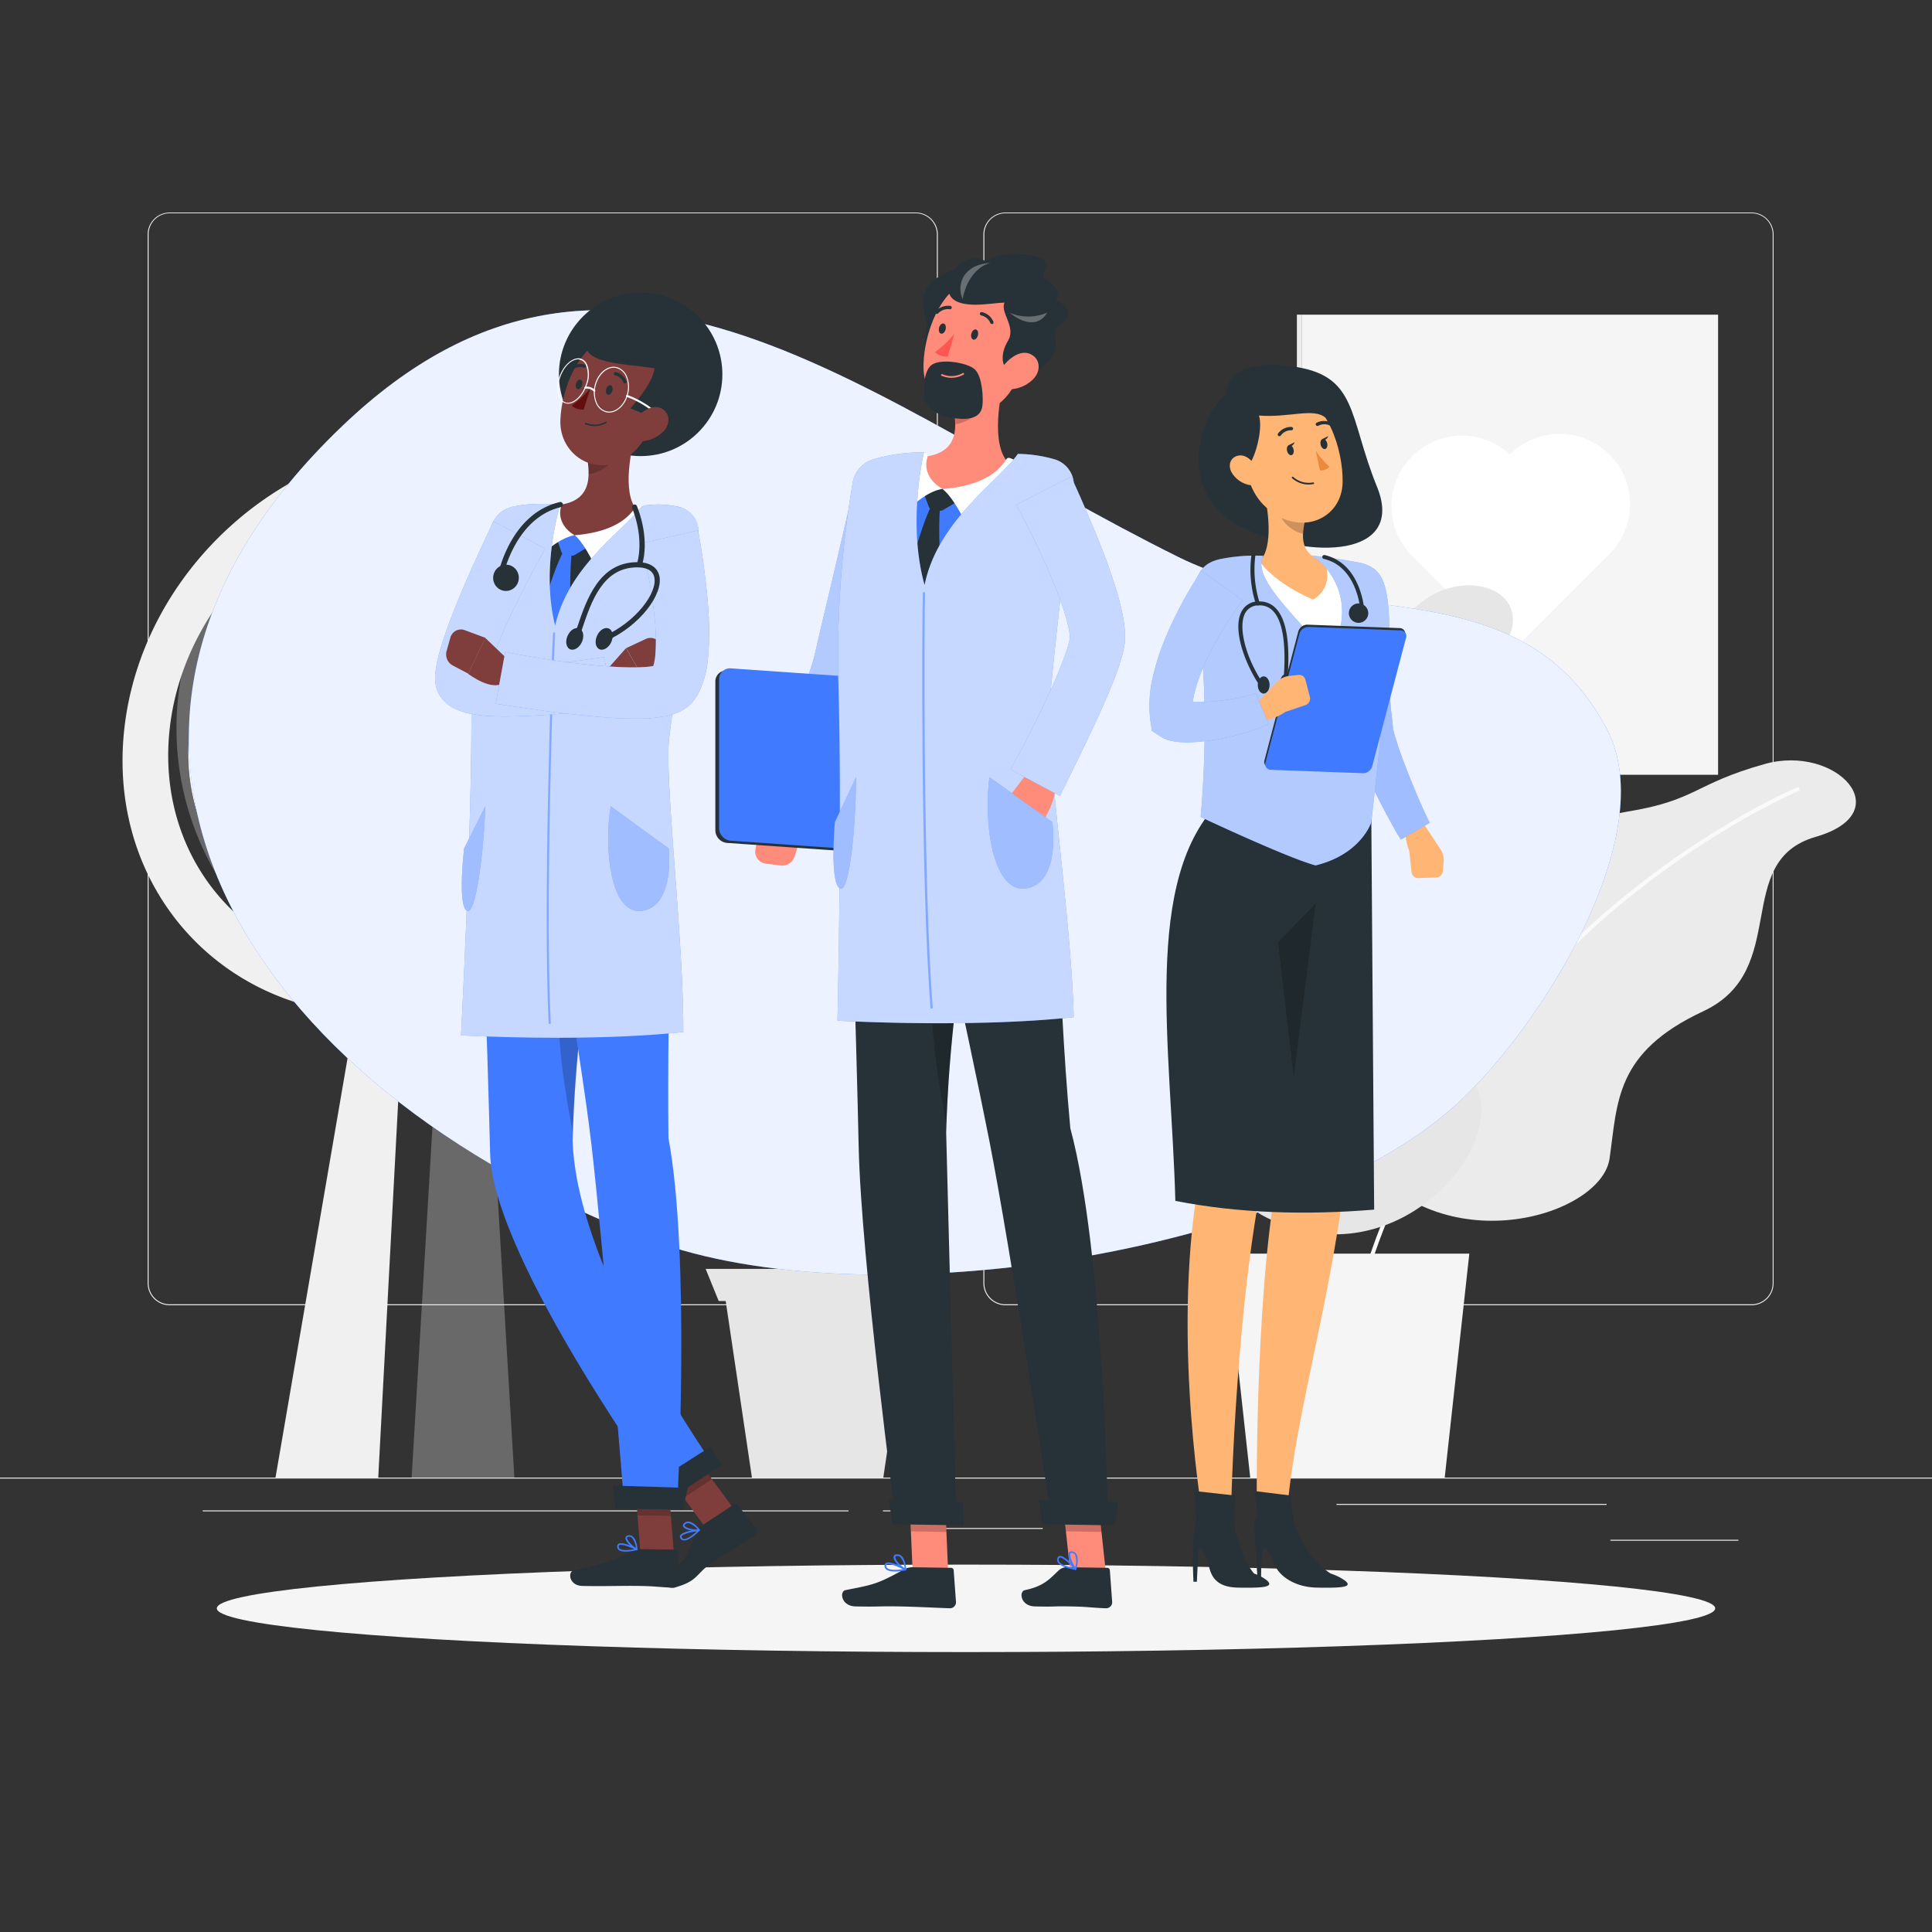 <svg xmlns="http://www.w3.org/2000/svg" viewBox="0 0 500 500"><rect x="0" y="0" width="500" height="500" fill="#333333" stroke="none"/><g id="background-complete"><rect y="382.4" width="500" height="0.25" style="fill:#ebebeb"></rect><rect x="416.78" y="398.49" width="33.12" height="0.25" style="fill:#ebebeb"></rect><rect x="239.64" y="395.44" width="30.22" height="0.25" style="fill:#ebebeb"></rect><rect x="345.89" y="389.21" width="69.89" height="0.25" style="fill:#ebebeb"></rect><rect x="52.46" y="390.89" width="167.14" height="0.25" style="fill:#ebebeb"></rect><rect x="228.5" y="390.89" width="6.33" height="0.25" style="fill:#ebebeb"></rect><path d="M237,337.8H43.91a5.71,5.71,0,0,1-5.7-5.71V60.66A5.71,5.71,0,0,1,43.91,55H237a5.71,5.71,0,0,1,5.71,5.71V332.09A5.71,5.71,0,0,1,237,337.8ZM43.91,55.2a5.46,5.46,0,0,0-5.45,5.46V332.09a5.46,5.46,0,0,0,5.45,5.46H237a5.47,5.47,0,0,0,5.46-5.46V60.66A5.47,5.47,0,0,0,237,55.2Z" style="fill:#ebebeb"></path><path d="M453.31,337.8H260.21a5.72,5.72,0,0,1-5.71-5.71V60.66A5.72,5.72,0,0,1,260.21,55h193.1A5.71,5.71,0,0,1,459,60.66V332.09A5.71,5.71,0,0,1,453.31,337.8ZM260.21,55.2a5.47,5.47,0,0,0-5.46,5.46V332.09a5.47,5.47,0,0,0,5.46,5.46h193.1a5.47,5.47,0,0,0,5.46-5.46V60.66a5.47,5.47,0,0,0-5.46-5.46Z" style="fill:#ebebeb"></path><rect x="336.84" y="81.44" width="107.8" height="119.07" style="fill:#f5f5f5"></rect><rect x="335.63" y="81.44" width="1.21" height="119.07" transform="translate(672.47 281.94) rotate(180)" style="fill:#ebebeb"></rect><path d="M416.51,117.62a18.23,18.23,0,0,0-25.77,0A18.22,18.22,0,0,0,365,143.38l25.76,25.77,25.77-25.77A18.22,18.22,0,0,0,416.51,117.62Z" style="fill:#fff"></path><path d="M194.09,188.48a74.21,74.21,0,1,0-85.75,73.31,4.78,4.78,0,0,0,2.84,8.62h2l-6.65,112h26.59l-6.65-112h2.06a4.77,4.77,0,0,0,2.83-8.62A74.22,74.22,0,0,0,194.09,188.48Zm-74.22,62.46a62.47,62.47,0,1,1,62.48-62.46A62.46,62.46,0,0,1,119.87,250.94Z" style="fill:#e6e6e6;opacity:0.3"></path><path d="M100,245.72c-31.61,0-54.36-25.63-50.81-57.24s32.07-57.25,63.68-57.25,54.37,25.63,50.81,57.25S131.58,245.72,100,245.72Z" style="fill:#fafafa;opacity:0.6"></path><path d="M112.83,131.24h-1.08L49.29,187.4c0,.36-.09.72-.13,1.08a52.39,52.39,0,0,0,7.65,34.45L146,142.76A51.59,51.59,0,0,0,112.83,131.24Z" style="fill:#fff"></path><path d="M151.24,147.79l-90.05,81a48,48,0,0,0,9.24,8.16l87.83-79A48.76,48.76,0,0,0,151.24,147.79Z" style="fill:#fff"></path><path d="M180.61,188.48c4.61-41-24.89-74.21-65.87-74.21S36.8,147.5,32.19,188.48C28,225.54,51.74,256.25,86.62,261.79a5.48,5.48,0,0,0-2.38,3.83,4.2,4.2,0,0,0,4.25,4.79h2.05L71.3,382.4H97.89l5.94-112h2a5.5,5.5,0,0,0,5.33-4.79,4.25,4.25,0,0,0-1.52-3.83C145.82,256.25,176.44,225.54,180.61,188.48ZM99.37,250.94c-34.49,0-59.32-28-55.44-62.46S78.92,126,113.42,126s59.32,28,55.44,62.47S133.87,250.94,99.37,250.94Z" style="fill:#f0f0f0"></path><path d="M353.24,300.71c-9.7-11.81-5.06-32.18,6.48-35.9s19.82-13.71,23.59-23.17,19.14-28.57,37.54-31.54,17.34-7.19,35.88-12.38,35,12.57,13.16,18.86-6.23,34.47-29.12,45.15-22.11,23.53-24.22,38.13S374.67,326.81,353.24,300.71Z" style="fill:#ebebeb"></path><path d="M351.39,338.79l-1-.25c13.37-50.74,43.94-84.72,67.22-104.29,25.22-21.2,47.59-30.53,47.82-30.62l.38.92c-.23.09-22.48,9.38-47.59,30.49C395.09,254.52,364.69,288.32,351.39,338.79Z" style="fill:#fafafa"></path><path d="M327.76,315.1c-14.57-7.25-21.05-30.38-12.88-39.91s10.23-23.85,8.64-35.39,2-38.71,16.5-50.88,11.44-16,25-30.48,37.08-4.54,21.24,12.73,12.38,38.32-2.11,60.62-7.16,35-1.46,51S360,331.13,327.76,315.1Z" style="fill:#e6e6e6"></path><path d="M341.25,337.17c-13-37.17-4.88-81,4.24-111.22,10-33.22,24.69-60.53,30-64l.55.83c-8.94,5.9-58.38,104-33.83,174.08Z" style="fill:#fafafa"></path><polygon points="380.26 324.44 317.19 324.44 323.56 382.4 373.89 382.4 380.26 324.44" style="fill:#f5f5f5"></polygon><path d="M191,242c-14.55,4.12-36.78,12.24-48.65,18.37,12.64-13.3,39.52-22.09,50.06-25-13.53-.31-46.25,1.74-46.25,1.74a268,268,0,0,1,32.35-6.83c-8.17-2.07-16.5-3.69-22.24-3.91,15.88-5,42.11,2.11,44.75,3.07,2.37-2.77,9.88-10.21,16.82-8.41-3.23,1.46-7.76,6.13-11.22,10.52a32.76,32.76,0,0,1,21.28-1.76c-6.51.6-19.1,5.17-21.47,13.76,3.45,19,5.46,57.4,5.71,84.86h4.42C221,288.83,230.83,227.48,239,203.56c.16-2.34,3.53-11.89,7.53-13.28,3.61-1.26,39.66-10.73,60.11-4.09-7.68.29-19,2.45-30.21,5.2,20.38,2.75,42.11,9.1,42.11,9.1s-43.31-2.72-61.38-2.31c13.61,3.86,48.16,15.57,63.05,33.29-21.2-11.6-69.71-28.56-79-28-.35.77-.72,1.71-1.19,2.91-2.59,6.55-10.48,42.69-13.36,61.24-2,12.54-5.78,41.35-8,60.77h21.84l-3.38,8.32h-1.81L228.6,382.4h-34l-6.79-45.69H186l-3.38-8.32h27.83c-.14-14.2-.57-32.49-.95-40.95-.51-11-2.45-30.32-3.93-40.31-3,.84-13.56,9.61-18.34,17.07a60.55,60.55,0,0,1,11.22-18.91c-7.42,2.39-19,7.59-25.52,12.77A67.59,67.59,0,0,1,191,242Z" style="fill:#e6e6e6"></path></g><g id="background-simple"><path d="M304.87,144.11c-80.5-39.94-146-101-216.2-33.94C4.83,190.14,64,281.71,168.2,320.81c56.32,21.13,165.71,3.64,208.44-34.74,21.54-19.36,53.68-69.88,39.23-97.34C393.2,145.65,344.69,163.86,304.87,144.11Z" style="fill:#407BFF"></path><path d="M304.87,144.11c-80.5-39.94-146-101-216.2-33.94C4.83,190.14,64,281.71,168.2,320.81c56.32,21.13,165.71,3.64,208.44-34.74,21.54-19.36,53.68-69.88,39.23-97.34C393.2,145.65,344.69,163.86,304.87,144.11Z" style="fill:#fff;opacity:0.9"></path></g><g id="Shadow"><ellipse id="path" cx="250" cy="416.24" rx="193.89" ry="11.32" style="fill:#f5f5f5"></ellipse></g><g id="character-1"><circle cx="165.8" cy="96.89" r="21.15" style="fill:#263238"></circle><polygon points="189.93 390.54 182.62 395.37 170.89 379.4 178.2 374.57 189.93 390.54" style="fill:#7f3e3b"></polygon><path d="M182,394.58l8-5.27a.63.63,0,0,1,.87.12l4.69,6a1.47,1.47,0,0,1-.4,2.08c-2.9,1.85-7.14,4.42-10.76,6.82-4.23,2.79-3.62,4.73-9.3,6.37-3.44,1-4.82-2.34-3.42-3.07,6.36-3.36,5.45-4.76,8.86-11.29A4.71,4.71,0,0,1,182,394.58Z" style="fill:#263238"></path><polygon points="170.89 379.41 176.94 387.64 184.25 382.8 178.21 374.57 170.89 379.41" style="opacity:0.2"></polygon><path d="M171.93,132.9c-11-2.45-22.28-2.68-33.74-1.64a9.36,9.36,0,0,0-8.18,7c-2.61,10.61-7.14,34.54-6.42,71l46.25.75c.95-6.5.2-36.64,8-67.06A8,8,0,0,0,171.93,132.9Z" style="fill:#263238"></path><path d="M144.08,139.42l1.22,3.45a1,1,0,0,0,.78.65l1.76.27a1.42,1.42,0,0,0,.92-.18l3.35-2-3.42-3.13Z" style="fill:#407BFF"></path><path d="M148,142.74a4,4,0,0,0-2.05-.27c-2.06,3.55-5.43,13.93-6.38,18.56,2.82,9.48,4.09,10.52,4.09,10.52l4.1-10.88S147.22,149.21,148,142.74Z" style="fill:#407BFF"></path><path d="M165.13,109.79c-1.87,6.22-4.26,17.7-.28,22.25-3.77,3.15-8.64,6.76-16.15,6.47s-5.69-5.36-3.44-7.93c7.2-1.16,7.54-6.4,6.81-11.4Z" style="fill:#7f3e3b"></path><path d="M166.83,131.67a9.12,9.12,0,0,0-1.57-.7.66.66,0,0,0-.76.23c-.88,1.15-3.79,6.39-15.81,7.31,1.78,1.34,3.89,5.15,4.78,7,3.76-1.48,13.64-6,13.69-13.23A.69.69,0,0,0,166.83,131.67Z" style="fill:#fff"></path><path d="M145.29,130.87a.67.67,0,0,0-.69-.89,10,10,0,0,0-1.24.2.93.93,0,0,0-.27.12c-1,.75-6.84,7.35-3,13.56,1.23-1.45,5-4.67,8.6-5.35C145.59,136.68,144.32,133.73,145.29,130.87Z" style="fill:#fff"></path><path d="M159.81,113.62l-7.73,5.56a19.25,19.25,0,0,1,.25,3.53c2.73-.19,6.71-2.87,7.28-5.67A9.66,9.66,0,0,0,159.81,113.62Z" style="opacity:0.2"></path><path d="M171.25,101.88c-2.76,8.28-4,13.25-9.29,16.66-8,5.12-17.22-.94-16.94-9.74.24-7.93,4.71-20.15,13.71-21.74S174,93.59,171.25,101.88Z" style="fill:#7f3e3b"></path><path d="M168.08,107.7l-4.93-2s5.9-6.47,6.24-10.39c-9.15-1.4-21.89-1.13-16.61-9.67,3.56-5.75,7.74-5.74,15.47-3.11,12.68,4.32,11,15.39,8.14,21.7S168.08,107.7,168.08,107.7Z" style="fill:#263238"></path><path d="M170.36,107.67a.26.26,0,0,1-.17-.07,23.76,23.76,0,0,0-8-4.89.26.26,0,0,1-.16-.33.25.25,0,0,1,.32-.16,24.35,24.35,0,0,1,8.19,5,.26.26,0,0,1,0,.36A.27.27,0,0,1,170.36,107.67Z" style="fill:#fff"></path><path d="M152.32,110.06a6,6,0,0,0,4.57-.6.24.24,0,0,0,.07-.29.21.21,0,0,0-.29,0,5.71,5.71,0,0,1-5,.27.22.22,0,0,0-.28.11.2.2,0,0,0,.1.27A7.77,7.77,0,0,0,152.32,110.06Z" style="fill:#263238"></path><path d="M171.72,111.62a8.69,8.69,0,0,1-5.82,2.59c-2.87.07-3.46-2.65-2-5,1.35-2.1,4.48-4.68,7-3.64S173.62,109.67,171.72,111.62Z" style="fill:#7f3e3b"></path><path d="M148.2,295.17c1-43.53,11.92-85.34,11.92-85.34L124,209.25s2.21,62.87,2.84,89.21c.65,27.38,45.91,89.56,45.91,89.56l12.39-8.19S149.17,329.53,148.2,295.17Z" style="fill:#407BFF"></path><path d="M151.53,233.78c-10.72,14.09-6.92,40.59-3.28,59.31a406.29,406.29,0,0,1,7.16-61.64Z" style="opacity:0.2;mix-blend-mode:multiply"></path><polygon points="172.19 388.81 186.92 379.07 183.73 374.51 168.24 384.37 172.19 388.81" style="fill:#263238"></polygon><path d="M158.48,101.1c-.19.68-.69,1.16-1.13,1.06s-.65-.72-.47-1.41.69-1.16,1.13-1.06S158.66,100.42,158.48,101.1Z" style="fill:#263238"></path><path d="M150.66,99.65c-.18.68-.69,1.16-1.13,1.06s-.64-.72-.46-1.41.69-1.16,1.13-1.06S150.85,99,150.66,99.65Z" style="fill:#263238"></path><path d="M152.8,100.45a25.46,25.46,0,0,1-4.8,4.47c.88,1.18,3.05,1.1,3.05,1.1Z" style="fill:#630f0f"></path><path d="M161.67,99.21a.32.32,0,0,0,.21,0,.43.43,0,0,0,.23-.54,3.81,3.81,0,0,0-2.78-2.36.44.44,0,0,0-.48.35.38.38,0,0,0,.32.47h0A3,3,0,0,1,161.35,99,.36.36,0,0,0,161.67,99.21Z" style="fill:#263238"></path><path d="M147.68,95.7a.42.42,0,0,0,.39,0,3.4,3.4,0,0,1,3-.56.44.44,0,0,0,.55-.24.39.39,0,0,0-.22-.52,4.21,4.21,0,0,0-3.74.66.41.41,0,0,0-.12.57A.31.31,0,0,0,147.68,95.7Z" style="fill:#263238"></path><path d="M181.1,396.13a.22.22,0,0,0,0-.22.2.2,0,0,0-.2-.11c-.44,0-4.27.49-4.86,1.57a.67.67,0,0,0,0,.66h0a1.07,1.07,0,0,0,.82.63c1.23.18,3.16-1.49,4.2-2.51Zm-4.63,1.37c.44-.56,2.4-1,3.89-1.21-1.46,1.33-2.7,2.06-3.39,2a.72.72,0,0,1-.54-.42.24.24,0,0,1,0-.26A.16.16,0,0,1,176.47,397.5Z" style="fill:#407BFF"></path><path d="M181.1,396.13s0,0,0-.05a.2.2,0,0,0,0-.21c-.06-.08-1.43-1.93-2.82-2.08a1.53,1.53,0,0,0-1.14.34h0c-.44.36-.44.7-.35.91.36.92,3,1.35,4.17,1.17A.2.2,0,0,0,181.1,396.13Zm-3.86-1.52a.71.71,0,0,1,.15-.16h0a1.06,1.06,0,0,1,.84-.24,4.52,4.52,0,0,1,2.32,1.62c-1.23.06-3.16-.41-3.38-1C177.16,394.84,177.12,394.75,177.24,394.61Zm0-.32Z" style="fill:#407BFF"></path><polygon points="174.4 402.04 165.74 401.91 164.17 381.82 172.82 381.96 174.4 402.04" style="fill:#7f3e3b"></polygon><path d="M165.37,400.9l9.42.15a.62.62,0,0,1,.63.61l.33,7.72a1.53,1.53,0,0,1-1.52,1.52c-3.39-.12-4.44-.39-8.71-.46-5-.08-8.88.13-14.74,0-3.55-.05-3.88-3.64-2.34-4,4.87-1,12.43-2.92,14.72-5A3.23,3.23,0,0,1,165.37,400.9Z" style="fill:#263238"></path><polygon points="164.17 381.83 164.98 392.18 173.64 392.32 172.83 381.97 164.17 381.83" style="opacity:0.2"></polygon><path d="M173,294.57c-.5-39,2-69.41-3.12-84.58l-30.56-.49s10.74,60.81,13.77,86.95c3.14,27.17,8.31,91.12,8.31,91.12l13.95.19S178.7,325,173,294.57Z" style="fill:#407BFF"></path><polygon points="159.25 390.44 176.66 390.72 178 385.07 158.62 384.47 159.25 390.44" style="fill:#263238"></polygon><path d="M164.87,401.18A.2.2,0,0,0,165,401a.19.19,0,0,0-.1-.21c-.38-.19-3.77-1.89-4.82-1.27a.71.71,0,0,0-.36.56h0a1.15,1.15,0,0,0,.35,1c.92.83,3.38.42,4.77.1Zm-4.53-1.33c.65-.24,2.49.44,3.83,1.06-1.9.37-3.31.33-3.82-.14a.72.72,0,0,1-.22-.66.24.24,0,0,1,.13-.22Z" style="fill:#407BFF"></path><path d="M164.87,401.18l0,0A.25.25,0,0,0,165,401c0-.1-.17-2.46-1.23-3.34a1.34,1.34,0,0,0-1.11-.33h0c-.56.07-.73.36-.78.6-.18,1,1.81,2.83,2.83,3.28A.19.19,0,0,0,164.87,401.18Zm-2.38-3.42a.81.81,0,0,1,.21-.05h0a1,1,0,0,1,.81.24,4.68,4.68,0,0,1,1.05,2.67c-1-.62-2.38-2.07-2.27-2.67A.27.27,0,0,1,162.49,397.76Zm.19-.26h0Z" style="fill:#407BFF"></path><path d="M165.5,131.72c-5.05,6.31-18.32,15-21.83,30.16-3.82-15.1,1.34-31.3,1.34-31.3-2.82-.21-8.67-.47-12.78.68a7.51,7.51,0,0,0-5.27,5.67A258,258,0,0,0,122,187.05c-.08,31.75-2.69,80.89-2.69,80.89s32.16,1.88,57.52-.85c.11-24.27-4.94-65.47-3.63-76.24,1.69-13.85,5.54-40.89,7.45-52.14a6.49,6.49,0,0,0-4.44-7.4,24,24,0,0,0-9-.53A2.57,2.57,0,0,0,165.5,131.72Z" style="fill:#407BFF"></path><path d="M165.49,131.72c-5.05,6.32-18.32,15-21.82,30.16-3.82-15.1,1.34-31.3,1.34-31.3-2.82-.21-8.67-.47-12.78.68a7.51,7.51,0,0,0-5.27,5.67A258,258,0,0,0,122,187.05c-.08,31.75-2.69,80.89-2.69,80.89s32.16,1.88,57.52-.85c.11-24.27-4.94-65.47-3.63-76.24,1.69-13.86,5.54-40.9,7.45-52.14a6.39,6.39,0,0,0-4.15-7.3,24.11,24.11,0,0,0-9.28-.62A2.58,2.58,0,0,0,165.49,131.72Z" style="fill:#fff;opacity:0.7"></path><path d="M142,265c-1.52-30.88.76-95.51,1.13-101.29l.54,0c-.37,5.77-2.65,70.36-1.13,101.23Z" style="fill:#407BFF;opacity:0.5"></path><path d="M141.13,142c-3.19,5.58-6.25,11.48-9,17.31-1.38,2.93-2.67,5.87-3.78,8.78-.56,1.45-1.06,2.89-1.49,4.27A23.2,23.2,0,0,0,126,176l0,.08a2.44,2.44,0,0,0,0-.43,6.64,6.64,0,0,0-.12-1,6.42,6.42,0,0,0-.34-1,5.56,5.56,0,0,0-.47-.82,3.81,3.81,0,0,0-1.3-1.21c-.32-.14.08.06.54.14a23.59,23.59,0,0,0,3.87.45,91.2,91.2,0,0,0,9.32-.09c3.19-.2,6.43-.49,9.66-.84,1.62-.18,3.24-.39,4.85-.61l2.42-.33,1.2-.19.6-.09.29-.05.15,0h.09l-.15,0-.29.06,2.9,13.33-.33.06-.19,0h-.13l-.17,0-.33,0-.64.07-1.28.14-2.55.27-5.09.49c-3.41.32-6.82.59-10.29.76s-7,.33-10.68.17a37.27,37.27,0,0,1-6.06-.69,15.6,15.6,0,0,1-4.18-1.47,9.26,9.26,0,0,1-3.2-2.8,8.07,8.07,0,0,1-1.31-3,7.55,7.55,0,0,1-.19-1.66c0-.24,0-.6,0-.75l0-.22a34.52,34.52,0,0,1,1.2-6.19c.51-1.82,1.07-3.54,1.66-5.22,1.2-3.35,2.48-6.56,3.8-9.74s2.72-6.29,4.12-9.39,2.84-6.15,4.34-9.31Z" style="fill:#407BFF"></path><g style="opacity:0.7"><path d="M141.13,142c-3.19,5.58-6.25,11.48-9,17.31-1.38,2.93-2.67,5.87-3.78,8.78-.56,1.45-1.06,2.89-1.49,4.27A23.2,23.2,0,0,0,126,176l0,.08a2.44,2.44,0,0,0,0-.43,6.64,6.64,0,0,0-.12-1,6.42,6.42,0,0,0-.34-1,5.56,5.56,0,0,0-.47-.82,3.81,3.81,0,0,0-1.3-1.21c-.32-.14.08.06.54.14a23.59,23.59,0,0,0,3.87.45,91.2,91.2,0,0,0,9.32-.09c3.19-.2,6.43-.49,9.66-.84,1.62-.18,3.24-.39,4.85-.61l2.42-.33,1.2-.19.6-.09.29-.05.15,0h.09l-.15,0-.29.06,2.9,13.33-.33.06-.19,0h-.13l-.17,0-.33,0-.64.07-1.28.14-2.55.27-5.09.49c-3.41.32-6.82.59-10.29.76s-7,.33-10.68.17a37.27,37.27,0,0,1-6.06-.69,15.6,15.6,0,0,1-4.18-1.47,9.26,9.26,0,0,1-3.2-2.8,8.07,8.07,0,0,1-1.31-3,7.55,7.55,0,0,1-.19-1.66c0-.24,0-.6,0-.75l0-.22a34.52,34.52,0,0,1,1.2-6.19c.51-1.82,1.07-3.54,1.66-5.22,1.2-3.35,2.48-6.56,3.8-9.74s2.72-6.29,4.12-9.39,2.84-6.15,4.34-9.31Z" style="fill:#fff"></path></g><path d="M132.12,171.34l-6.53-6.24-4.44,9.28s6.54,5,9.5,2Z" style="fill:#7f3e3b"></path><path d="M156,174.52l6-6.77,5.18,8.9s-6.1,5.5-9.28,2.8Z" style="fill:#7f3e3b"></path><path d="M171,166.94l1.28,3.47a3.25,3.25,0,0,1-1.32,3.82l-3.76,2.42-5.18-8.9,5.06-2.36A2.83,2.83,0,0,1,171,166.94Z" style="fill:#7f3e3b"></path><path d="M116.56,165l-1,3.55a3.25,3.25,0,0,0,1.64,3.69l4,2.11,4.44-9.28-5.25-1.94A2.83,2.83,0,0,0,116.56,165Z" style="fill:#7f3e3b"></path><path d="M180.66,137.26c.36,1.94.64,3.67.93,5.5s.54,3.62.76,5.44c.47,3.64.86,7.3,1.05,11.07a70.36,70.36,0,0,1-.25,11.8,25.82,25.82,0,0,1-1.77,7,15.88,15.88,0,0,1-1,2c-.24.36-.45.7-.74,1.07l-.21.27a3.05,3.05,0,0,1-.27.33,9.48,9.48,0,0,1-.89.9,10.66,10.66,0,0,1-3,1.81,16.11,16.11,0,0,1-2.22.72,33.69,33.69,0,0,1-6.63.78c-2,.06-3.89,0-5.76-.06-3.74-.15-7.36-.51-11-.87s-7.16-.82-10.71-1.32-7.05-1-10.67-1.57l2.47-13.42c3.29.68,6.74,1.26,10.13,1.81s6.81,1,10.2,1.37,6.77.64,10.06.78c1.63.05,3.25.07,4.77,0a19.8,19.8,0,0,0,3.82-.44c.16,0,.33-.11.28-.11a2.78,2.78,0,0,0-.7.47,3.49,3.49,0,0,0-.43.43c-.09.12,0,.06-.07.08h0s0,0,0,0,.07-.15.13-.32a13.46,13.46,0,0,0,.65-3.26,49.86,49.86,0,0,0-.15-9.25c-.31-3.25-.79-6.56-1.38-9.87-.31-1.65-.65-3.3-1-4.95s-.76-3.34-1.16-4.83Z" style="fill:#407BFF"></path><g style="opacity:0.7"><path d="M180.66,137.26c.36,1.94.64,3.67.93,5.5s.54,3.62.76,5.44c.47,3.64.86,7.3,1.05,11.07a70.36,70.36,0,0,1-.25,11.8,25.82,25.82,0,0,1-1.77,7,15.88,15.88,0,0,1-1,2c-.24.36-.45.7-.74,1.07l-.21.27a3.05,3.05,0,0,1-.27.33,9.48,9.48,0,0,1-.89.9,10.66,10.66,0,0,1-3,1.81,16.11,16.11,0,0,1-2.22.72,33.69,33.69,0,0,1-6.63.78c-2,.06-3.89,0-5.76-.06-3.74-.15-7.36-.51-11-.87s-7.16-.82-10.71-1.32-7.05-1-10.67-1.57l2.47-13.42c3.29.68,6.74,1.26,10.13,1.81s6.81,1,10.2,1.37,6.77.64,10.06.78c1.63.05,3.25.07,4.77,0a19.8,19.8,0,0,0,3.82-.44c.16,0,.33-.11.28-.11a2.78,2.78,0,0,0-.7.47,3.49,3.49,0,0,0-.43.43c-.09.12,0,.06-.07.08h0s0,0,0,0,.07-.15.13-.32a13.46,13.46,0,0,0,.65-3.26,49.86,49.86,0,0,0-.15-9.25c-.31-3.25-.79-6.56-1.38-9.87-.31-1.65-.65-3.3-1-4.95s-.76-3.34-1.16-4.83Z" style="fill:#fff"></path></g><path d="M158.06,208.65l15,10.93s1.7,14.68-6.73,16.12S156.24,219.23,158.06,208.65Z" style="fill:#407BFF"></path><path d="M158.06,208.65l15,10.93s1.7,14.68-6.73,16.12S156.24,219.23,158.06,208.65Z" style="fill:#fff;opacity:0.5"></path><path d="M125.6,208.65l-5.49,10.93s-1.75,14.68.71,16.12S125.27,219.23,125.6,208.65Z" style="fill:#407BFF"></path><path d="M125.6,208.65l-5.49,10.93s-1.75,14.68.71,16.12S125.27,219.23,125.6,208.65Z" style="fill:#fff;opacity:0.5"></path><path d="M147,104.47a2.48,2.48,0,0,1-.54-.06,2.54,2.54,0,0,1-1.64-1.29,6.92,6.92,0,0,1-.14-5.34c1-3.19,3.49-5.41,5.49-5a2.57,2.57,0,0,1,1.64,1.29,6.92,6.92,0,0,1,.14,5.34h0C151,102.37,148.88,104.47,147,104.47ZM149.62,93c-1.77,0-3.8,2-4.7,4.83A6.76,6.76,0,0,0,145,103a2.3,2.3,0,0,0,1.48,1.17c1.88.44,4.2-1.71,5.19-4.77h0a6.78,6.78,0,0,0-.13-5.14,2.26,2.26,0,0,0-1.47-1.17A2,2,0,0,0,149.62,93Zm2.21,6.4Z" style="fill:#fff"></path><path d="M157.65,106.77a3.82,3.82,0,0,1-.75-.08,4,4,0,0,1-2.69-2.43,7.12,7.12,0,0,1-.33-4.41c.73-3.22,3.28-5.39,5.68-4.85a4,4,0,0,1,2.69,2.43,7.16,7.16,0,0,1,.33,4.4C161.92,104.72,159.8,106.77,157.65,106.77Zm1.16-11.6c-2,0-4.05,2-4.68,4.74a6.91,6.91,0,0,0,.31,4.25,3.71,3.71,0,0,0,2.52,2.28c2.25.52,4.66-1.58,5.37-4.66a6.91,6.91,0,0,0-.31-4.25,3.73,3.73,0,0,0-2.52-2.28A3.25,3.25,0,0,0,158.81,95.17Z" style="fill:#fff"></path><path d="M153.83,101.36a.24.24,0,0,1-.17-.06,2.62,2.62,0,0,0-2.12-.72.25.25,0,0,1-.1-.5,3.1,3.1,0,0,1,2.55.84.25.25,0,0,1,0,.36A.27.27,0,0,1,153.83,101.36Z" style="fill:#fff"></path><path d="M156.63,166l-.55-1.23c8.52-3.76,14.12-11.36,13.25-15.39-.46-2.13-2.7-2.58-4.53-2.55-8.79.08-11.73,8.78-14.1,15.78-.3.9-.6,1.76-.89,2.56l-1.26-.46c.28-.79.57-1.64.88-2.53,2.37-7,5.62-16.61,15.36-16.69h.11c4.32,0,5.46,2.25,5.75,3.6C171.64,153.67,165.86,161.88,156.63,166Z" style="fill:#263238"></path><path d="M154.52,164.51c-.68,1.48-.4,3.05.61,3.51s2.39-.36,3.06-1.84.4-3.05-.61-3.51S155.19,163,154.52,164.51Z" style="fill:#263238"></path><path d="M146.91,164.51c-.68,1.48-.4,3.05.61,3.51s2.39-.36,3.06-1.84.41-3.05-.61-3.51S147.59,163,146.91,164.51Z" style="fill:#263238"></path><ellipse cx="130.94" cy="149.54" rx="3.4" ry="3.32" transform="translate(-30.19 265.91) rotate(-84.63)" style="fill:#263238"></ellipse><path d="M165.45,146.82a.69.69,0,0,1-.24,0,.67.67,0,0,1-.39-.87c0-.05,2.13-5.82-1.22-14.47a.67.67,0,1,1,1.25-.49c3.56,9.17,1.32,15.19,1.22,15.44A.66.66,0,0,1,165.45,146.82Z" style="fill:#263238"></path><path d="M129.65,149.19h-.14a.69.69,0,0,1-.52-.8c.13-.63,3.38-15.52,15.87-18.46a.67.67,0,0,1,.3,1.31c-11.65,2.75-14.82,17.28-14.85,17.42A.68.68,0,0,1,129.65,149.19Z" style="fill:#263238"></path></g><g id="character-2"><polygon points="245.38 406.81 236.19 406.66 235.25 385.31 244.45 385.45 245.38 406.81" style="fill:#ff8b7b"></polygon><path d="M236.12,405.6l10,.15a.68.68,0,0,1,.69.65l.6,8.21a1.56,1.56,0,0,1-1.57,1.61c-3.61-.12-8.8-.41-13.35-.48-5.32-.09-4.81.13-11.05,0-3.77-.06-4.25-3.9-2.62-4.22,7.43-1.46,8.17-1.54,15-5.28A4.64,4.64,0,0,1,236.12,405.6Z" style="fill:#263238"></path><polygon points="235.26 385.31 235.74 396.32 244.94 396.46 244.46 385.46 235.26 385.31" style="opacity:0.2"></polygon><path d="M268.41,120.58c-11.8-2.6-23.78-2.85-35.94-1.74A9.58,9.58,0,0,0,224,126.3c-2.44,11.28-6.49,36.72-4.57,75.47l49.22.8c.8-6.92-1-39,6.41-71.32A8.81,8.81,0,0,0,268.41,120.58Z" style="fill:#407BFF"></path><path d="M239,127.51l1.4,3.68a1.11,1.11,0,0,0,.86.69l1.87.28a1.41,1.41,0,0,0,1-.19l3.49-2.09-3.72-3.33Z" style="fill:#263238"></path><path d="M243.3,131.05a4.27,4.27,0,0,0-2.18-.29c-2.09,3.78-5.34,14.82-6.2,19.74,3.3,10.08,4.69,11.18,4.69,11.18l4-11.56S242.65,137.93,243.3,131.05Z" style="fill:#263238"></path><path d="M260.44,96c-1.79,6.62-4,18.83.41,23.66-3.9,3.35-9,7.19-17,6.88s-6.22-5.7-3.91-8.44c7.62-1.23,7.82-6.8,6.88-12.11Z" style="fill:#ff8b7b"></path><path d="M263,119.28a9.66,9.66,0,0,0-1.7-.75.7.7,0,0,0-.8.24c-.9,1.23-3.82,6.8-16.57,7.78,1.93,1.42,4.29,5.48,5.3,7.41,3.95-1.57,14.31-6.42,14.13-14.06A.73.73,0,0,0,263,119.28Z" style="fill:#fff"></path><path d="M240,118.43a.73.73,0,0,0-.76-1,10.58,10.58,0,0,0-1.31.21.9.9,0,0,0-.28.13c-1,.79-7,7.82-2.76,14.42,1.26-1.54,5.14-5,9-5.69C240.51,124.6,239.07,121.47,240,118.43Z" style="fill:#fff"></path><path d="M254.9,100.08l-8,5.91a21.11,21.11,0,0,1,.38,3.75c2.89-.2,7-3,7.56-6A9.9,9.9,0,0,0,254.9,100.08Z" style="opacity:0.2"></path><path d="M244.07,92c-4.68,1.52-5.4-2.17-4.44-5.8.59-2.26-.23-3.7-.55-6.18-.55-4.07.47-7.67,8.06-10.31,9.84-3.43,7.67,2.35,8.06,4.74s-3.7,3.83-3.5,6.29A11.07,11.07,0,0,1,244.07,92Z" style="fill:#263238"></path><path d="M266.7,87.59c-2.67,8.81-3.79,14.1-9.36,17.72C249,110.76,239,104.32,239,95c0-8.43,4.37-21.43,13.88-23.12A12.16,12.16,0,0,1,266.7,87.59Z" style="fill:#ff8b7b"></path><path d="M264,78.48c-4.75-.84-10.37,1.18-15.11,0-3.76-1-3.72-3.47-3.17-6,.81-3.73,3.91-4.95,5.77-5.64s2.82,1.63,5.39-.14c1.73-1.2,8.33-1.5,12.24,0s-.56,4.33,1.53,5.64C277.11,76.34,273,80.07,264,78.48Z" style="fill:#263238"></path><path d="M249.14,77.46c-1.68-3.83.09-8.95,7.15-9.44C250.1,69.88,249.14,77.46,249.14,77.46Z" style="fill:#fff;opacity:0.3"></path><path d="M262.67,96.51c-4-.63-3.77-5.15-1.82-8.28,1.86-3-.88-6.24-1.08-8.51s1.92-4.58,6-4.39,10.56,2.78,10.67,5.77-4.07,2.62-3.42,5.51C274.45,93.05,268.5,97.44,262.67,96.51Z" style="fill:#263238"></path><path d="M271,80.9c-1.69,3-5.2,3.65-9.75,0A12.16,12.16,0,0,0,271,80.9Z" style="fill:#fff;opacity:0.3"></path><path d="M240.78,94.73c-1.83,1.93-1.67,5.81-1.57,7.67s1.68,4.92,7.53,5.8,7.22-1.19,7.5-3.15,0-7.53-1.89-9.39S242.85,92.54,240.78,94.73Z" style="fill:#263238"></path><path d="M244.59,97.55a6.27,6.27,0,0,0,4.84-.64.22.22,0,0,0-.24-.36,6,6,0,0,1-5.34.29.22.22,0,0,0-.29.11.22.22,0,0,0,.11.29A7.67,7.67,0,0,0,244.59,97.55Z" style="fill:#ff8b7b"></path><path d="M267.51,98a8.91,8.91,0,0,1-6.11,2.74c-3,.09-3.76-2.81-2.24-5.3,1.38-2.24,4.62-5,7.35-3.87S269.47,95.88,267.51,98Z" style="fill:#ff8b7b"></path><path d="M244.87,293.16c1.2-46.3,13-90.76,13-90.76l-38.37-.62s2.14,66.86,2.72,94.87c.61,29.12,9.71,97.49,9.71,97.49l15.58.24S245.78,329.69,244.87,293.16Z" style="fill:#263238"></path><path d="M248.61,227.87c-11.45,15-7.48,43.16-3.68,63.07.83-24.75,4.57-48.78,7.82-65.55Z" style="opacity:0.2"></path><polygon points="230.92 394.47 249.43 394.76 249.31 388.76 230.05 388.12 230.92 394.47" style="fill:#263238"></polygon><path d="M253.09,86.76c-.18.73-.7,1.24-1.17,1.14s-.72-.77-.54-1.5.69-1.24,1.16-1.14S253.26,86,253.09,86.76Z" style="fill:#263238"></path><path d="M244.73,85.22c-.17.73-.69,1.23-1.17,1.13s-.71-.77-.54-1.5.7-1.23,1.17-1.13S244.9,84.49,244.73,85.22Z" style="fill:#263238"></path><path d="M247,86.37a26.12,26.12,0,0,1-5,4.75c1,1.26,3.28,1.17,3.28,1.17Z" style="fill:#ff5652"></path><path d="M256.65,83.85a.45.45,0,0,0,.22,0,.44.44,0,0,0,.22-.58,4.17,4.17,0,0,0-3-2.5.44.44,0,0,0-.5.37.42.42,0,0,0,.35.49h0a3.35,3.35,0,0,1,2.38,2A.43.43,0,0,0,256.65,83.85Z" style="fill:#263238"></path><path d="M242.38,81.24a.46.46,0,0,0,.4-.12,3.47,3.47,0,0,1,3-1.09.46.46,0,0,0,.52-.35.43.43,0,0,0-.33-.51,4.43,4.43,0,0,0-3.78,1.33.44.44,0,0,0,0,.62A.48.48,0,0,0,242.38,81.24Z" style="fill:#263238"></path><path d="M234.43,406.42a.23.23,0,0,0,.15-.18.2.2,0,0,0-.1-.22c-.41-.22-4-2.16-5.16-1.55a.68.68,0,0,0-.39.57h0a1.18,1.18,0,0,0,.35,1.07c1,.91,3.62.59,5.12.31Zm-4.84-1.6c.71-.23,2.67.56,4.1,1.28-2.05.31-3.56.2-4.1-.31a.77.77,0,0,1-.23-.71.27.27,0,0,1,.15-.23Z" style="fill:#407BFF"></path><path d="M234.43,406.42l0,0a.2.2,0,0,0,.1-.2c0-.1-.12-2.59-1.24-3.57a1.59,1.59,0,0,0-1.19-.39h0c-.61,0-.79.35-.85.6-.22,1,1.88,3.06,3,3.58A.29.29,0,0,0,234.43,406.42Zm-2.49-3.71a.68.68,0,0,1,.23,0h0a1.09,1.09,0,0,1,.87.29,4.9,4.9,0,0,1,1.07,2.85c-1.1-.69-2.51-2.28-2.38-2.9C231.74,402.87,231.76,402.77,231.94,402.71Zm.22-.26h0Z" style="fill:#407BFF"></path><polygon points="286.18 406.81 276.98 406.66 274.66 385.31 283.87 385.45 286.18 406.81" style="fill:#ff8b7b"></polygon><path d="M276.54,405.6l10,.15a.68.68,0,0,1,.69.65l.6,8.21a1.56,1.56,0,0,1-1.57,1.61c-3.61-.12-4.73-.41-9.28-.48-5.32-.09-2.87.13-9.11,0-3.77-.06-4.24-3.88-2.62-4.22,5.15-1.07,6.56-3.11,8.94-5.28A3.3,3.3,0,0,1,276.54,405.6Z" style="fill:#263238"></path><polygon points="274.67 385.31 275.86 396.32 285.07 396.46 283.88 385.46 274.67 385.31" style="opacity:0.2"></polygon><path d="M277,292c-3.82-41.38-2.39-73.31-8.35-89.43l-32.52-.52s14.46,65.42,19.88,93c5.62,28.66,15.85,96.38,15.85,96.38l14.84.21S285.66,324,277,292Z" style="fill:#263238"></path><polygon points="269.71 394.47 288.23 394.76 289.48 388.76 268.84 388.12 269.71 394.47" style="fill:#263238"></polygon><path d="M278.34,406.29a.22.22,0,0,0,.18-.36c-.3-.35-3-3.43-4.25-3.25a.73.73,0,0,0-.56.42h0a1.22,1.22,0,0,0,0,1.13c.58,1.2,3.16,1.81,4.64,2.06Zm-3.94-3.18c.74,0,2.29,1.46,3.36,2.63-2-.41-3.37-1-3.69-1.71a.77.77,0,0,1,0-.75.26.26,0,0,1,.22-.16Z" style="fill:#407BFF"></path><path d="M278.34,406.29h.06a.22.22,0,0,0,.16-.16c0-.1.77-2.5.07-3.82a1.54,1.54,0,0,0-1-.78h0c-.58-.16-.85.06-1,.28-.56.91.69,3.56,1.52,4.42A.2.2,0,0,0,278.34,406.29Zm-1-4.38.22,0h0a1.11,1.11,0,0,1,.71.58,5.06,5.06,0,0,1,0,3.08c-.78-1-1.54-3-1.21-3.58C277.06,402,277.12,401.91,277.31,401.91Zm.29-.17h0Z" style="fill:#407BFF"></path><path d="M201.85,206.18,196.51,214l10.57,3.23s4-7.64.36-10.29Z" style="fill:#ff8b7b"></path><path d="M198.12,223.5l3.92.5a3.35,3.35,0,0,0,3.57-2.29l1.47-4.48L196.51,214l-1,5.82A3.12,3.12,0,0,0,198.12,223.5Z" style="fill:#ff8b7b"></path><path d="M236.54,129.69q-3,10.2-5.88,20.47c-1.92,6.82-3.73,13.71-5.47,20.48-.34,1.46-1,4-1.61,5.64s-1.2,3.53-1.81,5.25c-1.24,3.42-2.5,6.78-3.78,10.13l-7.57,20.09L197,206.34c2.78-6.47,5.39-13.07,7.93-19.64,1.23-3.3,2.44-6.61,3.59-9.88.57-1.64,1.13-3.27,1.62-4.85s.75-2.63,1.19-4.64c1.59-7.05,3.31-13.93,4.91-20.89s3.25-13.86,4.81-20.81Z" style="fill:#407BFF"></path><g style="opacity:0.6"><path d="M236.54,129.69q-3,10.2-5.88,20.47c-1.92,6.82-3.73,13.71-5.47,20.48-.34,1.46-1,4-1.61,5.64s-1.2,3.53-1.81,5.25c-1.24,3.42-2.5,6.78-3.78,10.13l-7.57,20.09L197,206.34c2.78-6.47,5.39-13.07,7.93-19.64,1.23-3.3,2.44-6.61,3.59-9.88.57-1.64,1.13-3.27,1.62-4.85s.75-2.63,1.19-4.64c1.59-7.05,3.31-13.93,4.91-20.89s3.25-13.86,4.81-20.81Z" style="fill:#fff"></path></g><path d="M244.26,222.05l-56.07-3.9a3.32,3.32,0,0,1-3.06-3.27V176.39a2.82,2.82,0,0,1,3.06-2.85l56.07,3.89a3.34,3.34,0,0,1,3.06,3.28V219.2A2.82,2.82,0,0,1,244.26,222.05Z" style="fill:#263238"></path><path d="M245.23,221.48l-56.07-3.9a3.32,3.32,0,0,1-3.06-3.27V175.82a2.82,2.82,0,0,1,3.06-2.85l56.07,3.89a3.33,3.33,0,0,1,3.06,3.27v38.5A2.82,2.82,0,0,1,245.23,221.48Z" style="fill:#407BFF"></path><path d="M263.41,117.47c-4.6,6.79-20.75,17.12-24.13,33.94-4.55-16.06-.17-34.35-.17-34.35a45.71,45.71,0,0,0-13,1.78,7.66,7.66,0,0,0-5.43,6,272.37,272.37,0,0,0-3.67,53.3c.93,33.77-.27,86-.27,86s34.26,2,61.14-.9c-.65-25.8-7.34-69.63-6.29-81.08,1.35-14.73,4.59-43.48,6.26-55.44a7.15,7.15,0,0,0-5-7.88A36,36,0,0,0,263.41,117.47Z" style="fill:#407BFF"></path><path d="M263.41,117.47c-4.6,6.79-20.75,17.12-24.13,33.94-4.55-16.06-.17-34.35-.17-34.35a45.71,45.71,0,0,0-13,1.78,7.66,7.66,0,0,0-5.43,6,272.37,272.37,0,0,0-3.67,53.3c.93,33.77-.27,86-.27,86s34.26,2,61.14-.9c-.65-25.8-7.34-69.63-6.29-81.08,1.35-14.73,4.59-43.49,6.26-55.45a7,7,0,0,0-4.65-7.76A35.46,35.46,0,0,0,263.41,117.47Z" style="fill:#fff;opacity:0.7"></path><path d="M266.19,199.61l-5.74,7.53,10.39,3.78s4.38-7.42.89-10.26Z" style="fill:#ff8b7b"></path><path d="M261.56,216.71l3.88.71a3.36,3.36,0,0,0,3.69-2.1l1.71-4.4-10.39-3.78-1.35,5.76A3.1,3.1,0,0,0,261.56,216.71Z" style="fill:#ff8b7b"></path><path d="M277.21,123.35c1.5,3.29,2.9,6.42,4.26,9.67s2.72,6.46,4,9.77S287.9,149.47,289,153c.53,1.78,1,3.6,1.43,5.57.2,1,.38,2,.52,3.1a23.27,23.27,0,0,1,.19,3.71c0,.42-.06.85-.1,1.27l-.16,1c-.12.68-.26,1.16-.39,1.75-.28,1-.58,2-.88,2.94-.62,1.84-1.27,3.54-1.95,5.21-1.36,3.35-2.81,6.53-4.29,9.7s-2.94,6.29-4.47,9.4-3,6.18-4.59,9.33l-12.81-6.82c3.25-5.79,6.32-11.84,9.16-17.83,1.4-3,2.73-6.05,3.91-9,.59-1.48,1.15-3,1.6-4.36l.31-1,.24-.95c0-.24.13-.58.14-.74l0-.27s0,0,0,0l0-.56c0-.27-.05-.5-.11-.82-.09-.59-.22-1.24-.38-1.92-.32-1.36-.75-2.82-1.24-4.29-1-3-2.17-6-3.47-9s-2.68-6-4.15-9-3-6-4.57-8.76Z" style="fill:#407BFF"></path><g style="opacity:0.7"><path d="M277.21,123.35c1.5,3.29,2.9,6.42,4.26,9.67s2.72,6.46,4,9.77S287.9,149.47,289,153c.53,1.78,1,3.6,1.43,5.57.2,1,.38,2,.52,3.1a23.27,23.27,0,0,1,.19,3.71c0,.42-.06.85-.1,1.27l-.16,1c-.12.68-.26,1.16-.39,1.75-.28,1-.58,2-.88,2.94-.62,1.84-1.27,3.54-1.95,5.21-1.36,3.35-2.81,6.53-4.29,9.7s-2.94,6.29-4.47,9.4-3,6.18-4.59,9.33l-12.81-6.82c3.25-5.79,6.32-11.84,9.16-17.83,1.4-3,2.73-6.05,3.91-9,.59-1.48,1.15-3,1.6-4.36l.31-1,.24-.95c0-.24.13-.58.14-.74l0-.27s0,0,0,0l0-.56c0-.27-.05-.5-.11-.82-.09-.59-.22-1.24-.38-1.92-.32-1.36-.75-2.82-1.24-4.29-1-3-2.17-6-3.47-9s-2.68-6-4.15-9-3-6-4.57-8.76Z" style="fill:#fff"></path></g><path d="M256.07,201.14l16.27,11.63s2.28,15.61-6.64,17.14S254.48,212.39,256.07,201.14Z" style="fill:#407BFF"></path><path d="M256.07,201.14l16.27,11.63s2.28,15.61-6.64,17.14S254.48,212.39,256.07,201.14Z" style="fill:#fff;opacity:0.5"></path><path d="M221.56,201.14l-5.5,11.63s-1.38,15.61,1.27,17.14S221.54,212.39,221.56,201.14Z" style="fill:#407BFF"></path><path d="M221.56,201.14l-5.5,11.63s-1.38,15.61,1.27,17.14S221.54,212.39,221.56,201.14Z" style="fill:#fff;opacity:0.5"></path><path d="M240.83,261c-2.6-32.82-2.23-101.58-2-107.72l.58,0c-.21,6.14-.57,74.85,2,107.65Z" style="fill:#407BFF;opacity:0.5"></path></g><g id="character-3"><path d="M317.51,101.92c-7.35,5.32-13.46,26.19,4.07,34.62s42.25,7.75,34.78-10.58-4.8-29.11-22.44-31.2S317.51,101.92,317.51,101.92Z" style="fill:#263238"></path><path d="M364.75,211.73l3.54,1.23,4.5,6.82a5.19,5.19,0,0,1,.83,3.38l-.26,2.42a1.67,1.67,0,0,1-1.59,1.51l-4.7.16a1.75,1.75,0,0,1-1.76-1.5l-.6-5.53S362.43,214.7,364.75,211.73Z" style="fill:#ffb573"></path><path d="M359.16,156.16c-.08,2.54-.1,5.26-.08,7.89s.07,5.31.16,8c.19,5.29.56,10.57,1.21,15.72l.06.63s0-.2,0-.15,0,0,0,.14l0,.25.08.31c.11.44.25.94.4,1.46.3,1,.66,2.12,1,3.2.75,2.17,1.59,4.37,2.45,6.56s1.76,4.37,2.69,6.53,1.9,4.33,2.88,6.23l-7.49,4.36c-1.41-2.27-2.55-4.4-3.72-6.58s-2.26-4.36-3.35-6.56-2.13-4.42-3.14-6.72c-.51-1.15-1-2.31-1.48-3.55-.24-.62-.47-1.26-.69-2l-.16-.55-.17-.62c-.05-.21-.1-.5-.15-.75s-.1-.7-.13-1.05l.07.63c-1.1-5.57-1.87-11.11-2.46-16.65-.29-2.77-.54-5.53-.75-8.31s-.38-5.5-.49-8.4Z" style="fill:#407BFF"></path><path d="M359.16,156.16c-.08,2.54-.1,5.26-.08,7.89s.07,5.31.16,8c.19,5.29.56,10.57,1.21,15.72l.06.63s0-.2,0-.15,0,0,0,.14l0,.25.08.31c.11.44.25.94.4,1.46.3,1,.66,2.12,1,3.2.75,2.17,1.59,4.37,2.45,6.56s1.76,4.37,2.69,6.53,1.9,4.33,2.88,6.23l-7.49,4.36c-1.41-2.27-2.55-4.4-3.72-6.58s-2.26-4.36-3.35-6.56-2.13-4.42-3.14-6.72c-.51-1.15-1-2.31-1.48-3.55-.24-.62-.47-1.26-.69-2l-.16-.55-.17-.62c-.05-.21-.1-.5-.15-.75s-.1-.7-.13-1.05l.07.63c-1.1-5.57-1.87-11.11-2.46-16.65-.29-2.77-.54-5.53-.75-8.31s-.38-5.5-.49-8.4Z" style="fill:#fff;opacity:0.5"></path><path d="M352.91,202.06s-1.16,68.21-4,95.82c-3.62,36-13.33,66.4-15.62,91.27L325.25,388s-.52-60.89,6.79-90c-6.63-30.87-6.79-95.9-6.79-95.9Z" style="fill:#ffb573"></path><path d="M348.15,409.11a13.28,13.28,0,0,0-3.73-1.86h0s-6.63-3.69-10.29-14.8L329,391.18a3.55,3.55,0,0,0-4.13,1.73,1.76,1.76,0,0,0-.2.64,27.16,27.16,0,0,0,.08,3.61c.15,3.76.76,12.2.76,12.2h.88a64.44,64.44,0,0,1,.29-7.66c.38-2.48,2.2.45,3.24,3.25s5,5.78,10.77,5.92C347.42,411,350.13,410.74,348.15,409.11Z" style="fill:#263238"></path><path d="M325.78,393a45.61,45.61,0,0,1-1.11-7.12l9.5,1.18s-.07,5.78,1.67,9.65A52.64,52.64,0,0,1,325.78,393Z" style="fill:#263238"></path><path d="M345.92,202.06S334.52,271,328.1,298.67c-8.37,36.1-9.53,92.95-9.53,92.95l-7.55-.73s-8.68-51.83.66-92.22c-.7-31,5.34-96.61,5.34-96.61Z" style="fill:#ffb573"></path><path d="M328,409.11a10.73,10.73,0,0,0-3.42-1.86h0s-3.72-3.69-5.51-14.8l-4.87-1.27a4.15,4.15,0,0,0-4.43,1.73,2.35,2.35,0,0,0-.31.64,28.28,28.28,0,0,0-.52,3.61c-.49,3.76-.07,12.2-.07,12.2h.88l.35-7.66c.13-2.6,2.12.45,2.69,3.25s1.78,5.78,7.48,5.92C326.92,411,329.68,410.74,328,409.11Z" style="fill:#263238"></path><path d="M309.6,393c-.32-2.6-.42-7.12-.42-7.12L320,387.08s-1.31,5.14-.23,9C314.32,394.65,309.6,393,309.6,393Z" style="fill:#263238"></path><path d="M357.71,153.06c.4,6.62.71,25.33-2.85,53.94H316.09c.05-13.86,1.18-27.13-5.14-53.19a6.87,6.87,0,0,1,5.79-8.55c2.19-.28,4.69-.53,7.3-.65a115.31,115.31,0,0,1,16.84,0c3.64.33,7.54.91,10.51,1.42A7.63,7.63,0,0,1,357.71,153.06Z" style="fill:#fff"></path><path d="M326.94,126.29c1.27,5.42,2.71,15.34-.94,19,0,0,3.38,5.37,13.85,9.89,5.77-3.49,3-9.89,3-9.89-6.1-1.44-6.11-5.93-5.22-10.14Z" style="fill:#ffb573"></path><path d="M331.3,129.89l6.32,5.22a16.4,16.4,0,0,0-.41,3c-2.32-.34-5.59-2.87-5.93-5.29A8.1,8.1,0,0,1,331.3,129.89Z" style="opacity:0.2"></path><path d="M320.85,116.35c2.44,8.81,3.3,12.59,8.62,16.38,8,5.72,17.88,1.24,18-8,.12-8.33-3.9-21.35-13.07-23.39S318.4,107.53,320.85,116.35Z" style="fill:#ffb573"></path><path d="M322.65,121c2.15-1.86,4.29-10,3.17-13.46,7.69.63,14.1-2.08,17.2.54.33-4-3.23-9.42-9.56-9.36S311.91,106.39,322.65,121Z" style="fill:#263238"></path><path d="M333.08,116.64c.15.73.66,1.25,1.13,1.16s.73-.74.57-1.46-.66-1.25-1.13-1.16S332.92,115.92,333.08,116.64Z" style="fill:#263238"></path><path d="M341.77,115.05c.16.73.67,1.25,1.14,1.16s.73-.74.57-1.46-.66-1.25-1.14-1.16S341.62,114.33,341.77,115.05Z" style="fill:#263238"></path><path d="M342.15,113.66l1.62-.81S343.17,114.37,342.15,113.66Z" style="fill:#263238"></path><path d="M340.5,116.62a20.72,20.72,0,0,0,3.57,4.17,3.07,3.07,0,0,1-2.47.95Z" style="fill:#ed893e"></path><path d="M338.69,125.39a6.9,6.9,0,0,0,1.23-.12.2.2,0,0,0,.16-.25.23.23,0,0,0-.26-.17,6,6,0,0,1-5.13-1.42.22.22,0,0,0-.31,0,.23.23,0,0,0,0,.31A6.34,6.34,0,0,0,338.69,125.39Z" style="fill:#263238"></path><path d="M318.86,122.46a7,7,0,0,0,4.2,3c2.3.54,3.27-1.49,2.49-3.56-.7-1.87-2.73-4.4-5-4S317.7,120.62,318.86,122.46Z" style="fill:#ffb573"></path><path d="M331.15,112.9a.42.42,0,0,0,.3-.17,3.32,3.32,0,0,1,2.75-1.38.43.43,0,0,0,.46-.39.47.47,0,0,0-.41-.47,4.16,4.16,0,0,0-3.5,1.71.43.43,0,0,0,.09.6A.54.54,0,0,0,331.15,112.9Z" style="fill:#263238"></path><path d="M344.64,110.22a.41.41,0,0,0,.23-.22.43.43,0,0,0-.22-.57,4.28,4.28,0,0,0-3.95,0,.43.43,0,0,0-.13.6.45.45,0,0,0,.6.15,3.4,3.4,0,0,1,3.13,0A.41.41,0,0,0,344.64,110.22Z" style="fill:#263238"></path><path d="M333.45,115.25l1.62-.81S334.47,116,333.45,115.25Z" style="fill:#263238"></path><path d="M354.86,207l.77,106.05c-18,1.47-35.21.92-51.45-2.26C303.11,271,295.33,227.15,316.09,207Z" style="fill:#263238"></path><polygon points="334.81 278.77 330.75 243.87 340.5 233.8 334.81 278.77" style="opacity:0.2"></polygon><path d="M359.46,159.64c-.49-9.31-2-13-8.12-14.12s-11.87-1.76-11.87-1.76a17.37,17.37,0,0,1,3.54,26c-4.12-7.66-19.75-19.66-16-25.91a44.84,44.84,0,0,0-10.91.78c-6,1.16-7.76,5.31-6.28,14.55,3.81,23.6.9,52.26.9,52.26s22.33,10.52,29.75,12.53c11.81-2.88,14.41-11.14,14.41-11.14S360,169,359.46,159.64Z" style="fill:#407BFF"></path><path d="M359.46,159.64c-.49-9.31-2-13-8.12-14.12s-11.87-1.76-11.87-1.76a17.37,17.37,0,0,1,3.54,26c-4.12-7.66-19.75-19.66-16-25.91a44.84,44.84,0,0,0-10.91.78c-6,1.16-7.76,5.31-6.28,14.55,3.81,23.6.9,52.26.9,52.26s22.33,10.52,29.75,12.53c11.81-2.88,14.41-11.14,14.41-11.14S360,169,359.46,159.64Z" style="fill:#fff;opacity:0.6"></path><path d="M326.19,177.72c-4.16-6.07-7.28-15-4.86-19.51a4.92,4.92,0,0,1,4.68-2.56,5.72,5.72,0,0,1,4.29,1.9c2.7,2.95,3.64,9.08,2.87,18.72l-1-.08c.74-9.22-.14-15.26-2.6-17.95a4.65,4.65,0,0,0-3.55-1.57,3.94,3.94,0,0,0-3.77,2c-1.93,3.62.18,11.73,4.8,18.46Z" style="fill:#263238"></path><ellipse cx="327.04" cy="177.27" rx="1.53" ry="2.23" style="fill:#263238"></ellipse><path d="M334.35,176.67c0,1.23-.69,2.23-1.53,2.23s-1.53-1-1.53-2.23.69-2.23,1.53-2.23S334.35,175.44,334.35,176.67Z" style="fill:#263238"></path><path d="M354.1,158.51a2.51,2.51,0,1,1-2.74-2.33A2.55,2.55,0,0,1,354.1,158.51Z" style="fill:#263238"></path><path d="M325.51,156.69a.51.51,0,0,1-.47-.33,28.29,28.29,0,0,1-1.17-12.65.5.5,0,0,1,.56-.45.51.51,0,0,1,.45.56A28.4,28.4,0,0,0,326,156a.5.5,0,0,1-.28.66A.46.46,0,0,1,325.51,156.69Z" style="fill:#263238"></path><path d="M352.57,158.48a.51.51,0,0,1-.51-.48c0-.11-.71-11.3-9.46-13.36a.51.51,0,0,1-.38-.61.52.52,0,0,1,.62-.38c9.49,2.24,10.23,14.18,10.24,14.3a.5.5,0,0,1-.48.53Z" style="fill:#263238"></path><path d="M327.25,196.74,336,163.41a2.47,2.47,0,0,1,2.37-1.75l23.83.89a1.45,1.45,0,0,1,1.41,1.89l-8.79,33.33a2.46,2.46,0,0,1-2.37,1.75l-23.82-.89A1.45,1.45,0,0,1,327.25,196.74Z" style="fill:#263238"></path><path d="M327.5,197.33,336.29,164a2.45,2.45,0,0,1,2.37-1.75l23.82.89a1.44,1.44,0,0,1,1.41,1.89l-8.78,33.34a2.47,2.47,0,0,1-2.38,1.74l-23.82-.89A1.44,1.44,0,0,1,327.5,197.33Z" style="fill:#407BFF"></path><path d="M324.37,186.09l.42-3.73,5.68-5.88a5.18,5.18,0,0,1,3.12-1.53l2.42-.28a1.67,1.67,0,0,1,1.82,1.22l1.18,4.56a1.75,1.75,0,0,1-1.08,2l-5.27,1.78S327.78,187.71,324.37,186.09Z" style="fill:#ffb573"></path><path d="M321.58,155.38c-.36.47-.82,1.11-1.23,1.68l-1.25,1.81q-1.25,1.83-2.4,3.71a85.66,85.66,0,0,0-4.21,7.66,49.41,49.41,0,0,0-3,7.78,20.84,20.84,0,0,0-.93,7.17l-2.25-3.71h0c-.63-.4-.61-.26-.47-.23a5,5,0,0,0,.77.18,16.74,16.74,0,0,0,2.33.24,44.82,44.82,0,0,0,5.39-.17c1.84-.16,3.68-.42,5.48-.76a38.07,38.07,0,0,0,5.18-1.35l3.32,8a46,46,0,0,1-6.28,2.31,63.13,63.13,0,0,1-6.32,1.52,55.05,55.05,0,0,1-6.6.84,28.06,28.06,0,0,1-3.67,0,14.12,14.12,0,0,1-2.2-.31,8.74,8.74,0,0,1-3.24-1.37h0l-1.89-1.24-.36-2.46a31.3,31.3,0,0,1,.59-11.42,61.12,61.12,0,0,1,3.16-9.89,97.74,97.74,0,0,1,4.29-9.06q1.17-2.19,2.43-4.33l1.3-2.13c.45-.73.86-1.38,1.41-2.19Z" style="fill:#407BFF"></path><path d="M321.58,155.38c-.36.47-.82,1.11-1.23,1.68l-1.25,1.81q-1.25,1.83-2.4,3.71a85.66,85.66,0,0,0-4.21,7.66,49.41,49.41,0,0,0-3,7.78,20.84,20.84,0,0,0-.93,7.17l-2.25-3.71h0c-.63-.4-.61-.26-.47-.23a5,5,0,0,0,.77.18,16.74,16.74,0,0,0,2.33.24,44.82,44.82,0,0,0,5.39-.17c1.84-.16,3.68-.42,5.48-.76a38.07,38.07,0,0,0,5.18-1.35l3.32,8a46,46,0,0,1-6.28,2.31,63.13,63.13,0,0,1-6.32,1.52,55.05,55.05,0,0,1-6.6.84,28.06,28.06,0,0,1-3.67,0,14.12,14.12,0,0,1-2.2-.31,8.74,8.74,0,0,1-3.24-1.37h0l-1.89-1.24-.36-2.46a31.3,31.3,0,0,1,.59-11.42,61.12,61.12,0,0,1,3.16-9.89,97.74,97.74,0,0,1,4.29-9.06q1.17-2.19,2.43-4.33l1.3-2.13c.45-.73.86-1.38,1.41-2.19Z" style="fill:#fff;opacity:0.6"></path></g></svg>
